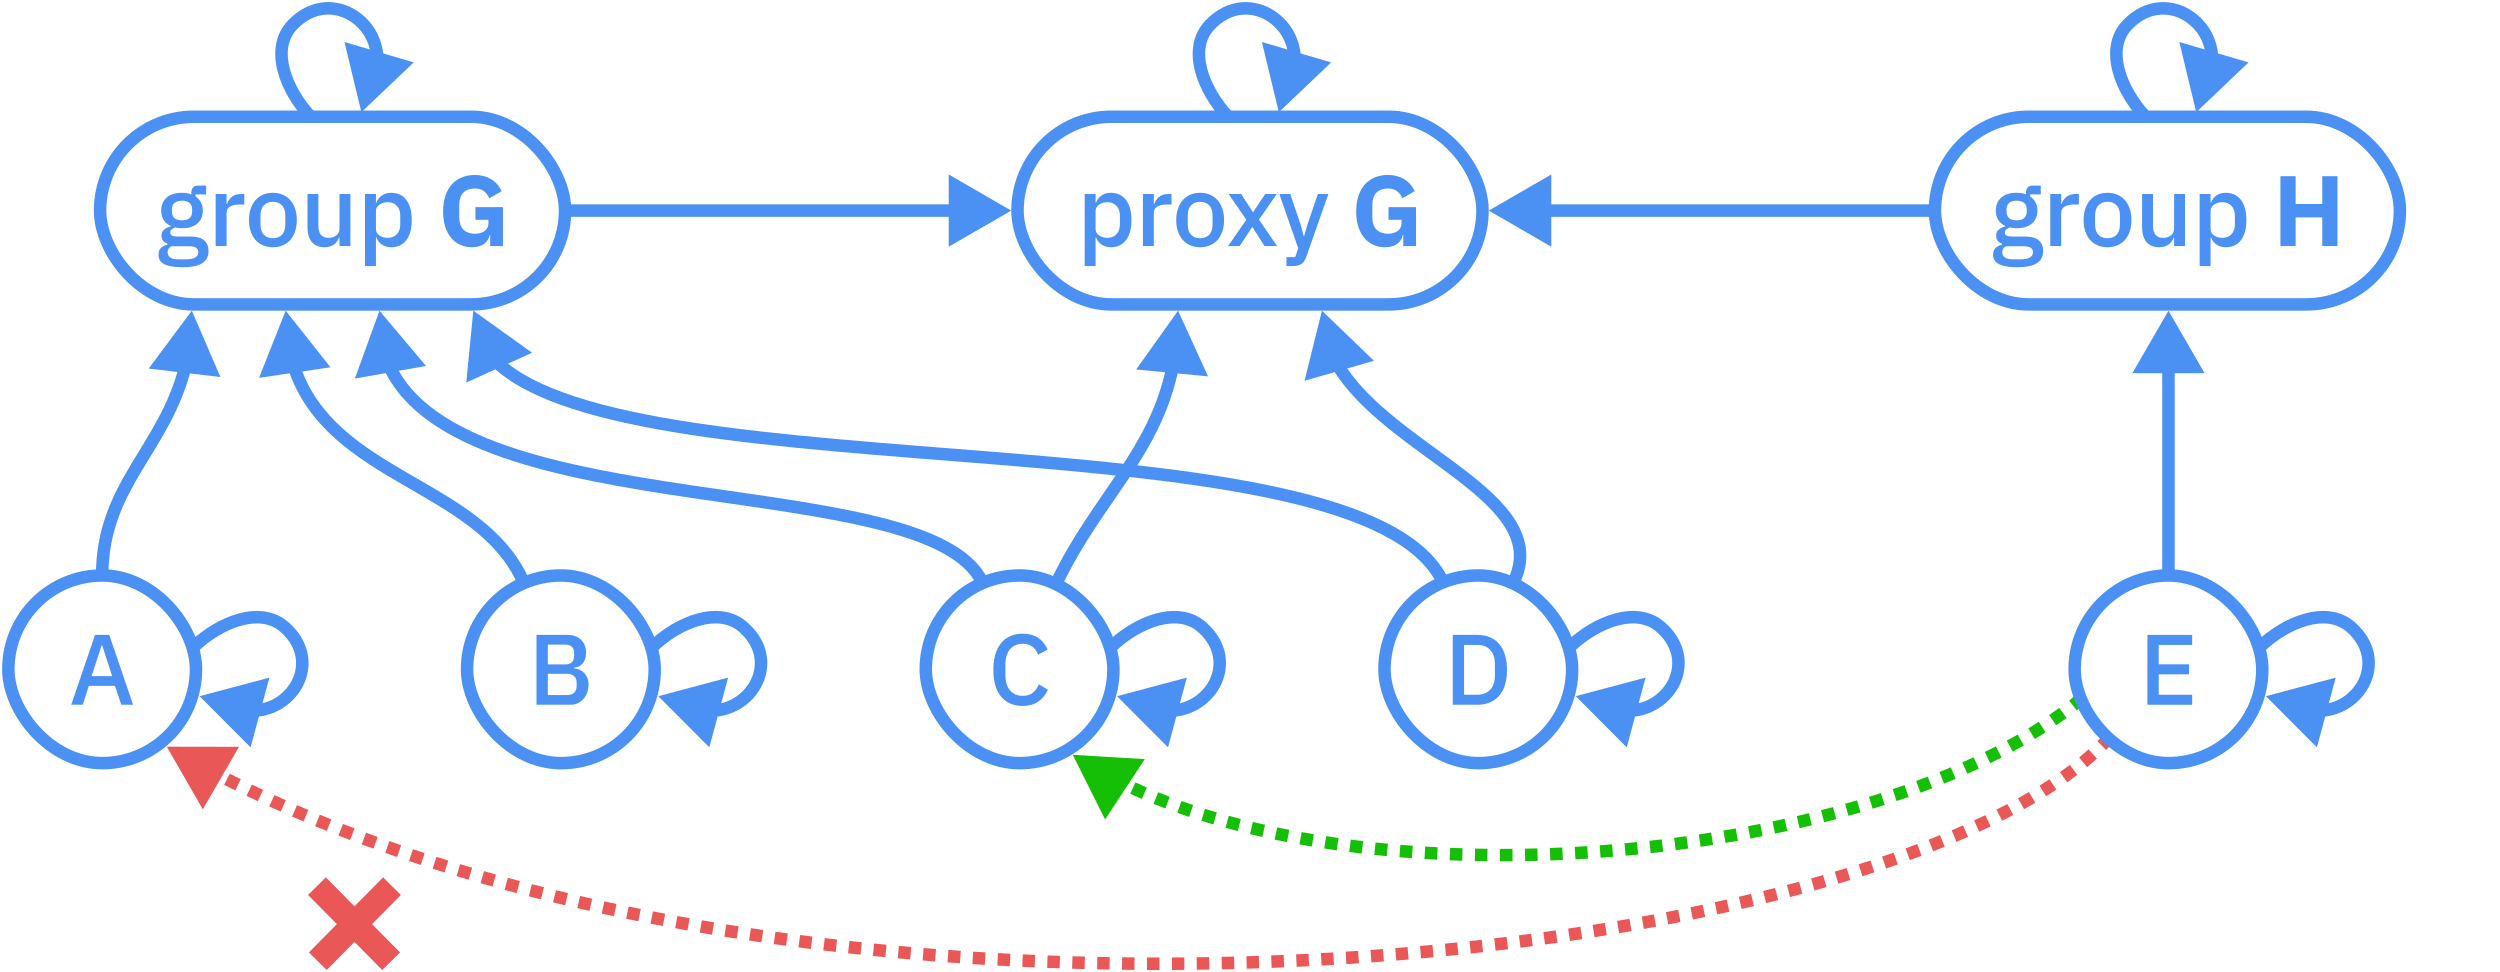 <svg width="1199" height="466" viewBox="0 0 1199 466" fill="none" xmlns="http://www.w3.org/2000/svg">
<path d="M152.416 461L188 425M152 425L187.584 461" stroke="#E95757" stroke-width="12"/>
<path d="M80 358.106L97.32 358.138L88.632 373.122L80 358.106ZM1011.09 356.535C1010.42 357.23 1009.74 357.922 1009.05 358.612L1006.94 356.484C1007.61 355.813 1008.27 355.14 1008.91 354.465L1011.09 356.535ZM1004.71 362.718C1003.2 364.076 1001.63 365.424 1000.01 366.762L998.102 364.445C999.695 363.135 1001.23 361.816 1002.7 360.489L1004.71 362.718ZM995.393 370.412C993.823 371.607 992.206 372.793 990.543 373.97L988.81 371.521C990.446 370.363 992.035 369.198 993.576 368.025L995.393 370.412ZM985.424 377.47C983.824 378.527 982.186 379.577 980.512 380.619L978.927 378.072C980.579 377.043 982.194 376.008 983.77 374.967L985.424 377.47ZM975.377 383.722C973.629 384.749 971.845 385.768 970.024 386.78L968.567 384.158C970.367 383.157 972.131 382.15 973.858 381.136L975.377 383.722ZM964.852 389.582C963.119 390.499 961.355 391.408 959.563 392.311L958.214 389.632C959.989 388.737 961.735 387.837 963.45 386.93L964.852 389.582ZM954.099 394.999C952.307 395.86 950.488 396.715 948.643 397.563L947.39 394.838C949.22 393.996 951.023 393.149 952.8 392.295L954.099 394.999ZM943.275 399.98C941.462 400.779 939.625 401.573 937.765 402.36L936.595 399.598C938.442 398.816 940.266 398.028 942.065 397.235L943.275 399.98ZM932.114 404.704C930.298 405.442 928.462 406.174 926.605 406.901L925.512 404.108C927.357 403.385 929.181 402.658 930.984 401.925L932.114 404.704ZM921.083 409.023C919.223 409.724 917.344 410.421 915.445 411.111L914.42 408.292C916.307 407.605 918.176 406.913 920.025 406.216L921.083 409.023ZM909.693 413.166C907.843 413.815 905.977 414.458 904.093 415.097L903.13 412.256C905.004 411.621 906.86 410.98 908.7 410.335L909.693 413.166ZM898.481 416.968C896.594 417.586 894.691 418.2 892.772 418.808L891.865 415.948C893.775 415.343 895.669 414.732 897.546 414.117L898.481 416.968ZM886.969 420.616C885.074 421.197 883.165 421.773 881.242 422.343L880.388 419.467C882.303 418.899 884.204 418.326 886.09 417.748L886.969 420.616ZM875.577 423.998C873.675 424.545 871.76 425.086 869.832 425.623L869.027 422.733C870.947 422.199 872.854 421.659 874.748 421.115L875.577 423.998ZM864.008 427.22C862.061 427.745 860.102 428.265 858.13 428.78L857.371 425.878C859.336 425.364 861.287 424.846 863.226 424.323L864.008 427.22ZM852.436 430.245C850.527 430.729 848.606 431.209 846.674 431.683L845.959 428.77C847.883 428.297 849.797 427.819 851.699 427.337L852.436 430.245ZM840.846 433.093C838.893 433.559 836.928 434.019 834.953 434.475L834.278 431.552C836.247 431.098 838.205 430.639 840.151 430.175L840.846 433.093ZM829.098 435.806C827.186 436.235 825.263 436.658 823.332 437.078L822.695 434.146C824.621 433.728 826.537 433.306 828.443 432.879L829.098 435.806ZM817.509 438.322C815.558 438.733 813.599 439.139 811.63 439.54L811.031 436.601C812.993 436.201 814.947 435.796 816.891 435.387L817.509 438.322ZM805.697 440.732C803.749 441.117 801.793 441.497 799.828 441.873L799.264 438.927C801.223 438.552 803.173 438.172 805.115 437.789L805.697 440.732ZM794.014 442.969C792.068 443.33 790.114 443.687 788.152 444.039L787.621 441.087C789.578 440.735 791.526 440.379 793.467 440.019L794.014 442.969ZM782.243 445.084C780.266 445.428 778.282 445.767 776.289 446.102L775.792 443.144C777.778 442.81 779.758 442.471 781.729 442.128L782.243 445.084ZM770.381 447.08C768.439 447.396 766.491 447.708 764.535 448.015L764.069 445.052C766.019 444.745 767.963 444.434 769.899 444.119L770.381 447.08ZM758.649 448.926C756.681 449.225 754.706 449.52 752.724 449.811L752.288 446.843C754.265 446.553 756.235 446.259 758.198 445.96L758.649 448.926ZM746.761 450.671C744.779 450.952 742.792 451.228 740.799 451.5L740.393 448.528C742.381 448.256 744.364 447.981 746.34 447.701L746.761 450.671ZM734.932 452.287C732.97 452.545 731.003 452.799 729.031 453.049L728.654 450.073C730.621 449.823 732.584 449.57 734.54 449.312L734.932 452.287ZM723.097 453.786C721.114 454.028 719.125 454.265 717.131 454.499L716.782 451.519C718.772 451.286 720.756 451.049 722.734 450.808L723.097 453.786ZM711.134 455.186C709.171 455.407 707.202 455.623 705.23 455.835L704.909 452.852C706.877 452.641 708.841 452.425 710.799 452.205L711.134 455.186ZM699.319 456.457C697.345 456.661 695.366 456.86 693.382 457.055L693.088 454.07C695.067 453.875 697.042 453.676 699.012 453.473L699.319 456.457ZM687.417 457.629C685.425 457.816 683.428 457.999 681.427 458.178L681.16 455.19C683.156 455.011 685.149 454.829 687.137 454.642L687.417 457.629ZM675.451 458.698C673.483 458.865 671.511 459.028 669.535 459.187L669.294 456.197C671.266 456.038 673.233 455.876 675.197 455.709L675.451 458.698ZM663.595 459.652C661.612 459.803 659.625 459.95 657.634 460.093L657.419 457.101C659.406 456.958 661.388 456.812 663.368 456.661L663.595 459.652ZM651.651 460.509C649.653 460.644 647.652 460.774 645.647 460.901L645.458 457.907C647.459 457.781 649.456 457.65 651.449 457.516L651.651 460.509ZM639.694 461.263C637.717 461.38 635.737 461.492 633.754 461.6L633.591 458.604C635.569 458.497 637.545 458.385 639.518 458.269L639.694 461.263ZM627.796 461.912C625.807 462.012 623.815 462.108 621.82 462.2L621.682 459.203C623.672 459.112 625.66 459.016 627.645 458.916L627.796 461.912ZM615.828 462.464C613.827 462.547 611.824 462.627 609.819 462.702L609.706 459.704C611.708 459.629 613.706 459.55 615.702 459.466L615.828 462.464ZM603.874 462.913C601.892 462.98 599.906 463.042 597.919 463.1L597.831 460.101C599.814 460.043 601.795 459.981 603.774 459.915L603.874 462.913ZM591.949 463.262C589.957 463.312 587.963 463.358 585.967 463.4L585.904 460.4C587.896 460.359 589.886 460.313 591.874 460.263L591.949 463.262ZM579.972 463.513C577.974 463.546 575.975 463.575 573.974 463.601L573.937 460.601C575.933 460.576 577.928 460.546 579.921 460.513L579.972 463.513ZM568.02 463.663C566.033 463.68 564.045 463.692 562.055 463.701L562.042 460.701C564.028 460.692 566.012 460.68 567.994 460.663L568.02 463.663ZM556.08 463.714C554.087 463.714 552.092 463.71 550.096 463.702L550.109 460.702C552.1 460.71 554.091 460.714 556.08 460.714L556.08 463.714ZM544.104 463.665C542.11 463.648 540.114 463.627 538.117 463.602L538.154 460.603C540.147 460.628 542.139 460.648 544.129 460.665L544.104 463.665ZM532.154 463.516C530.166 463.482 528.176 463.445 526.186 463.404L526.248 460.404C528.235 460.446 530.22 460.483 532.204 460.516L532.154 463.516ZM520.211 463.266C518.218 463.216 516.225 463.162 514.231 463.104L514.319 460.105C516.309 460.163 518.298 460.217 520.286 460.267L520.211 463.266ZM508.246 462.916C506.254 462.849 504.261 462.777 502.268 462.702L502.381 459.704C504.37 459.779 506.359 459.85 508.347 459.917L508.246 462.916ZM496.302 462.464C494.314 462.38 492.324 462.292 490.335 462.199L490.474 459.202C492.459 459.295 494.444 459.383 496.429 459.466L496.302 462.464ZM484.364 461.909C482.374 461.808 480.384 461.703 478.393 461.593L478.558 458.598C480.544 458.707 482.531 458.812 484.517 458.913L484.364 461.909ZM472.42 461.251C470.431 461.133 468.441 461.01 466.451 460.883L466.642 457.889C468.628 458.016 470.613 458.138 472.598 458.256L472.42 461.251ZM460.488 460.488C458.5 460.353 456.513 460.212 454.526 460.068L454.743 457.076C456.726 457.22 458.709 457.36 460.692 457.495L460.488 460.488ZM448.565 459.621C446.578 459.467 444.592 459.309 442.606 459.147L442.85 456.157C444.832 456.319 446.814 456.476 448.796 456.63L448.565 459.621ZM436.649 458.646C434.663 458.474 432.678 458.298 430.693 458.118L430.965 455.13C432.945 455.31 434.926 455.486 436.908 455.657L436.649 458.646ZM424.737 457.562C422.752 457.373 420.768 457.178 418.785 456.979L419.085 453.994C421.063 454.193 423.042 454.387 425.022 454.576L424.737 457.562ZM412.838 456.369C410.857 456.161 408.877 455.948 406.897 455.731L407.225 452.749C409.199 452.966 411.175 453.178 413.152 453.385L412.838 456.369ZM400.962 455.065C398.981 454.838 397.001 454.607 395.022 454.37L395.378 451.392C397.352 451.627 399.327 451.858 401.304 452.085L400.962 455.065ZM389.079 453.646C387.099 453.4 385.12 453.149 383.143 452.893L383.528 449.918C385.5 450.173 387.474 450.423 389.449 450.669L389.079 453.646ZM377.216 452.112C375.242 451.847 373.27 451.577 371.299 451.302L371.713 448.331C373.679 448.605 375.647 448.874 377.616 449.139L377.216 452.112ZM365.391 450.463C363.416 450.178 361.443 449.887 359.471 449.592L359.916 446.625C361.882 446.92 363.85 447.209 365.821 447.494L365.391 450.463ZM353.547 448.69C351.574 448.384 349.604 448.073 347.635 447.757L348.11 444.795C350.073 445.11 352.039 445.42 354.007 445.725L353.547 448.69ZM341.735 446.795C339.771 446.47 337.809 446.139 335.849 445.804L336.355 442.847C338.31 443.181 340.267 443.511 342.226 443.836L341.735 446.795ZM329.976 444.782C328.008 444.434 326.042 444.081 324.079 443.723L324.618 440.772C326.575 441.129 328.535 441.481 330.498 441.828L329.976 444.782ZM318.183 442.631C316.22 442.262 314.26 441.887 312.303 441.508L312.874 438.562C314.826 438.941 316.781 439.314 318.738 439.682L318.183 442.631ZM306.439 440.353C304.487 439.963 302.539 439.568 300.593 439.168L301.197 436.229C303.138 436.628 305.081 437.022 307.027 437.411L306.439 440.353ZM294.764 437.951C292.804 437.536 290.848 437.115 288.894 436.689L289.533 433.758C291.481 434.183 293.432 434.602 295.385 435.016L294.764 437.951ZM283.037 435.394C281.088 434.957 279.142 434.514 277.199 434.066L277.874 431.143C279.81 431.589 281.75 432.031 283.693 432.467L283.037 435.394ZM271.383 432.705C269.448 432.246 267.516 431.782 265.588 431.312L266.298 428.397C268.22 428.865 270.146 429.328 272.075 429.786L271.383 432.705ZM259.805 429.882C257.858 429.395 255.915 428.901 253.976 428.402L254.724 425.497C256.657 425.994 258.593 426.486 260.534 426.972L259.805 429.882ZM248.171 426.888C246.24 426.377 244.313 425.861 242.39 425.339L243.176 422.444C245.092 422.964 247.013 423.479 248.937 423.987L248.171 426.888ZM236.635 423.755C234.721 423.222 232.812 422.682 230.906 422.137L231.732 419.253C233.63 419.796 235.533 420.334 237.441 420.866L236.635 423.755ZM225.165 420.473C223.238 419.907 221.317 419.335 219.4 418.757L220.266 415.885C222.176 416.461 224.091 417.03 226.01 417.594L225.165 420.473ZM213.664 417.005C211.757 416.415 209.855 415.819 207.959 415.217L208.866 412.357C210.756 412.957 212.651 413.551 214.551 414.139L213.664 417.005ZM202.283 413.391C200.397 412.777 198.515 412.156 196.639 411.529L197.59 408.684C199.459 409.308 201.333 409.927 203.212 410.539L202.283 413.391ZM190.943 409.602C189.045 408.951 187.152 408.293 185.265 407.63L186.26 404.8C188.139 405.461 190.025 406.115 191.916 406.764L190.943 409.602ZM179.621 405.619C177.745 404.943 175.876 404.259 174.012 403.57L175.053 400.756C176.909 401.443 178.771 402.123 180.639 402.797L179.621 405.619ZM168.44 401.481C166.576 400.774 164.719 400.06 162.867 399.339L163.956 396.544C165.799 397.261 167.648 397.972 169.504 398.677L168.44 401.481ZM157.262 397.129C155.4 396.385 153.545 395.635 151.697 394.877L152.835 392.101C154.675 392.855 156.521 393.603 158.375 394.343L157.262 397.129ZM146.173 392.585C144.338 391.813 142.511 391.035 140.69 390.25L141.878 387.495C143.69 388.277 145.509 389.051 147.335 389.819L146.173 392.585ZM135.25 387.874C133.407 387.059 131.573 386.237 129.746 385.407L130.986 382.676C132.804 383.501 134.63 384.319 136.463 385.131L135.25 387.874ZM124.281 382.894C122.468 382.049 120.662 381.197 118.864 380.337L120.158 377.631C121.947 378.486 123.744 379.334 125.548 380.175L124.281 382.894ZM113.494 377.736C111.712 376.861 109.939 375.979 108.173 375.09L109.523 372.41C111.279 373.295 113.043 374.172 114.816 375.042L113.494 377.736ZM102.824 372.359C101.037 371.435 99.259 370.503 97.49 369.563L98.897 366.913C100.657 367.848 102.425 368.775 104.203 369.695L102.824 372.359ZM92.209 366.719C90.457 365.763 88.715 364.799 86.981 363.828L88.448 361.211C90.172 362.177 91.904 363.135 93.646 364.086L92.209 366.719ZM80 358.106L114.641 358.17L97.265 388.138L80 358.106ZM1012.17 357.571C1011.5 358.275 1010.81 358.977 1010.11 359.675L1005.88 355.421C1006.54 354.758 1007.19 354.095 1007.83 353.429L1012.17 357.571ZM1005.71 363.832C1004.19 365.206 1002.6 366.569 1000.96 367.92L997.149 363.287C998.725 361.99 1000.24 360.686 1001.7 359.375L1005.71 363.832ZM996.301 371.606C994.717 372.811 993.087 374.008 991.41 375.194L987.944 370.297C989.566 369.149 991.141 367.993 992.667 366.831L996.301 371.606ZM986.251 378.721C984.639 379.786 982.99 380.843 981.304 381.892L978.134 376.798C979.775 375.777 981.378 374.749 982.943 373.715L986.251 378.721ZM976.137 385.016C974.378 386.049 972.583 387.074 970.753 388.091L967.839 382.846C969.628 381.852 971.382 380.85 973.098 379.842L976.137 385.016ZM965.553 390.909C963.811 391.829 962.039 392.743 960.238 393.651L957.539 388.292C959.306 387.402 961.042 386.506 962.749 385.604L965.553 390.909ZM954.749 396.351C952.949 397.216 951.122 398.074 949.27 398.926L946.763 393.475C948.586 392.637 950.382 391.793 952.15 390.943L954.749 396.351ZM943.88 401.352C942.06 402.155 940.216 402.951 938.349 403.742L936.011 398.216C937.851 397.437 939.667 396.653 941.46 395.862L943.88 401.352ZM932.679 406.094C930.857 406.834 929.015 407.569 927.152 408.298L924.965 402.711C926.804 401.991 928.622 401.266 930.419 400.535L932.679 406.094ZM921.613 410.426C919.747 411.13 917.862 411.828 915.958 412.521L913.907 406.882C915.789 406.198 917.652 405.508 919.495 404.812L921.613 410.426ZM910.19 414.581C908.335 415.232 906.463 415.877 904.575 416.518L902.649 410.835C904.517 410.202 906.369 409.563 908.203 408.92L910.19 414.581ZM898.948 418.393C897.056 419.013 895.148 419.628 893.225 420.238L891.412 414.518C893.317 413.914 895.206 413.305 897.079 412.692L898.948 418.393ZM887.408 422.051C885.51 422.633 883.596 423.21 881.668 423.782L879.962 418.029C881.872 417.462 883.769 416.891 885.65 416.314L887.408 422.051ZM875.991 425.44C874.085 425.987 872.166 426.53 870.234 427.068L868.625 421.288C870.541 420.755 872.444 420.216 874.334 419.673L875.991 425.44ZM864.398 428.668C862.448 429.194 860.485 429.715 858.509 430.232L856.992 424.426C858.953 423.914 860.901 423.397 862.836 422.875L864.398 428.668ZM852.804 431.699C850.892 432.184 848.968 432.664 847.032 433.14L845.601 427.313C847.522 426.841 849.432 426.364 851.33 425.883L852.804 431.699ZM841.194 434.552C839.237 435.019 837.269 435.48 835.291 435.937L833.941 430.091C835.906 429.637 837.86 429.179 839.804 428.716L841.194 434.552ZM829.426 437.27C827.51 437.699 825.585 438.123 823.65 438.543L822.377 432.68C824.299 432.263 826.212 431.841 828.115 431.415L829.426 437.27ZM817.818 439.79C815.864 440.201 813.902 440.608 811.93 441.01L810.731 435.131C812.69 434.731 814.641 434.327 816.582 433.919L817.818 439.79ZM805.988 442.203C804.037 442.589 802.078 442.97 800.11 443.347L798.982 437.454C800.938 437.079 802.886 436.7 804.825 436.317L805.988 442.203ZM794.287 444.444C792.339 444.806 790.382 445.163 788.417 445.516L787.356 439.61C789.31 439.259 791.255 438.904 793.193 438.545L794.287 444.444ZM782.5 446.562C780.521 446.906 778.533 447.246 776.538 447.582L775.543 441.665C777.527 441.331 779.503 440.993 781.472 440.651L782.5 446.562ZM770.622 448.561C768.678 448.877 766.726 449.189 764.768 449.497L763.836 443.57C765.783 443.264 767.724 442.953 769.658 442.638L770.622 448.561ZM758.875 450.409C756.904 450.709 754.926 451.004 752.942 451.295L752.07 445.359C754.044 445.069 756.012 444.775 757.973 444.477L758.875 450.409ZM746.971 452.156C744.987 452.437 742.997 452.714 741.002 452.987L740.19 447.042C742.176 446.771 744.156 446.495 746.13 446.216L746.971 452.156ZM735.127 453.774C733.164 454.032 731.194 454.287 729.219 454.537L728.465 448.585C730.431 448.336 732.39 448.082 734.345 447.825L735.127 453.774ZM723.278 455.275C721.293 455.517 719.302 455.755 717.305 455.989L716.608 450.029C718.595 449.797 720.576 449.56 722.553 449.319L723.278 455.275ZM711.301 456.677C709.336 456.897 707.365 457.114 705.39 457.327L704.748 451.361C706.714 451.149 708.675 450.934 710.632 450.714L711.301 456.677ZM699.473 457.95C697.496 458.153 695.515 458.353 693.529 458.548L692.941 452.577C694.918 452.382 696.891 452.184 698.858 451.981L699.473 457.95ZM687.557 459.122C685.563 459.31 683.563 459.493 681.56 459.672L681.026 453.696C683.021 453.517 685.011 453.335 686.997 453.149L687.557 459.122ZM675.578 460.193C673.607 460.36 671.633 460.523 669.655 460.683L669.174 454.702C671.143 454.543 673.109 454.381 675.07 454.214L675.578 460.193ZM663.709 461.148C661.723 461.299 659.734 461.446 657.741 461.589L657.312 455.605C659.296 455.462 661.277 455.316 663.254 455.165L663.709 461.148ZM651.752 462.006C649.752 462.141 647.748 462.271 645.741 462.398L645.364 456.41C647.362 456.284 649.357 456.154 651.348 456.019L651.752 462.006ZM639.782 462.761C637.803 462.877 635.821 462.989 633.836 463.098L633.509 457.107C635.486 456.999 637.459 456.887 639.43 456.771L639.782 462.761ZM627.871 463.41C625.88 463.511 623.886 463.607 621.889 463.699L621.613 457.705C623.601 457.613 625.587 457.518 627.57 457.418L627.871 463.41ZM615.89 463.962C613.888 464.046 611.883 464.126 609.875 464.201L609.65 458.205C611.649 458.13 613.646 458.051 615.639 457.967L615.89 463.962ZM603.925 464.412C601.94 464.479 599.952 464.541 597.962 464.599L597.787 458.602C599.768 458.544 601.747 458.482 603.724 458.416L603.925 464.412ZM591.987 464.762C589.993 464.812 587.996 464.858 585.998 464.9L585.872 458.901C587.862 458.859 589.85 458.813 591.836 458.764L591.987 464.762ZM579.997 465.012C577.997 465.046 575.996 465.075 573.993 465.1L573.918 459.101C575.913 459.076 577.905 459.047 579.896 459.013L579.997 465.012ZM568.032 465.163C566.043 465.18 564.053 465.192 562.061 465.201L562.035 459.201C564.019 459.192 566.001 459.18 567.982 459.163L568.032 465.163ZM556.08 465.214C554.085 465.214 552.088 465.21 550.09 465.202L550.115 459.202C552.104 459.21 554.093 459.214 556.08 459.214L556.08 465.214ZM544.092 465.165C542.095 465.148 540.097 465.127 538.098 465.102L538.173 459.103C540.164 459.128 542.153 459.148 544.142 459.165L544.092 465.165ZM532.129 465.015C530.139 464.982 528.147 464.945 526.154 464.903L526.279 458.905C528.264 458.946 530.247 458.983 532.229 459.016L532.129 465.015ZM520.173 464.766C518.179 464.716 516.183 464.662 514.187 464.603L514.363 458.606C516.351 458.664 518.338 458.718 520.324 458.768L520.173 464.766ZM508.196 464.415C506.202 464.348 504.207 464.276 502.211 464.201L502.438 458.205C504.425 458.28 506.412 458.351 508.397 458.418L508.196 464.415ZM496.239 463.962C494.248 463.878 492.257 463.79 490.265 463.698L490.543 457.704C492.526 457.796 494.509 457.884 496.492 457.967L496.239 463.962ZM484.288 463.407C482.296 463.306 480.303 463.201 478.31 463.091L478.64 457.1C480.625 457.209 482.609 457.314 484.593 457.415L484.288 463.407ZM472.331 462.748C470.339 462.63 468.347 462.507 466.356 462.38L466.738 456.392C468.721 456.519 470.704 456.641 472.687 456.759L472.331 462.748ZM460.386 461.985C458.396 461.849 456.406 461.709 454.417 461.564L454.852 455.58C456.833 455.724 458.814 455.864 460.795 455.999L460.386 461.985ZM448.449 461.116C446.46 460.962 444.472 460.804 442.483 460.642L442.973 454.662C444.952 454.824 446.931 454.981 448.911 455.134L448.449 461.116ZM436.52 460.14C434.532 459.969 432.544 459.792 430.557 459.612L431.101 453.636C433.079 453.816 435.057 453.992 437.037 454.163L436.52 460.14ZM424.594 459.055C422.607 458.866 420.621 458.671 418.635 458.472L419.234 452.502C421.21 452.7 423.187 452.894 425.165 453.083L424.594 459.055ZM412.682 457.861C410.698 457.653 408.715 457.44 406.734 457.222L407.388 451.258C409.361 451.474 411.334 451.686 413.308 451.894L412.682 457.861ZM400.792 456.556C398.808 456.328 396.826 456.096 394.844 455.86L395.556 449.902C397.528 450.138 399.5 450.368 401.475 450.595L400.792 456.556ZM388.894 455.135C386.911 454.888 384.93 454.637 382.951 454.381L383.72 448.43C385.69 448.685 387.661 448.935 389.634 449.18L388.894 455.135ZM377.017 453.599C375.04 453.333 373.065 453.063 371.092 452.788L371.92 446.845C373.884 447.119 375.849 447.388 377.816 447.652L377.017 453.599ZM365.177 451.948C363.199 451.662 361.223 451.371 359.249 451.076L360.138 445.142C362.102 445.436 364.067 445.725 366.035 446.01L365.177 451.948ZM353.317 450.172C351.342 449.866 349.369 449.555 347.397 449.238L348.347 443.314C350.308 443.629 352.271 443.938 354.237 444.243L353.317 450.172ZM341.49 448.275C339.523 447.949 337.558 447.618 335.596 447.282L336.608 441.368C338.56 441.702 340.515 442.032 342.471 442.356L341.49 448.275ZM329.715 446.259C327.744 445.911 325.776 445.557 323.81 445.199L324.887 439.296C326.842 439.653 328.799 440.004 330.759 440.351L329.715 446.259ZM317.906 444.105C315.94 443.735 313.978 443.36 312.017 442.98L313.16 437.09C315.109 437.468 317.061 437.841 319.015 438.208L317.906 444.105ZM306.145 441.824C304.191 441.434 302.239 441.038 300.29 440.637L301.5 434.76C303.437 435.159 305.378 435.552 307.321 435.94L306.145 441.824ZM294.453 439.418C292.49 439.002 290.531 438.581 288.575 438.155L289.853 432.293C291.797 432.716 293.745 433.135 295.696 433.548L294.453 439.418ZM282.709 436.857C280.756 436.42 278.808 435.976 276.862 435.527L278.211 429.681C280.145 430.127 282.081 430.568 284.022 431.003L282.709 436.857ZM271.037 434.165C269.098 433.705 267.164 433.24 265.233 432.769L266.654 426.94C268.573 427.407 270.495 427.87 272.422 428.327L271.037 434.165ZM259.441 431.338C257.491 430.849 255.544 430.355 253.602 429.855L255.098 424.044C257.027 424.541 258.961 425.032 260.899 425.517L259.441 431.338ZM247.787 428.338C245.853 427.827 243.923 427.309 241.997 426.786L243.569 420.996C245.482 421.516 247.4 422.029 249.321 422.537L247.787 428.338ZM236.232 425.2C234.315 424.666 232.402 424.126 230.494 423.579L232.144 417.811C234.04 418.353 235.939 418.89 237.844 419.421L236.232 425.2ZM224.742 421.912C222.812 421.345 220.887 420.772 218.967 420.193L220.699 414.449C222.605 415.023 224.517 415.592 226.433 416.155L224.742 421.912ZM213.221 418.438C211.31 417.847 209.405 417.25 207.505 416.646L209.32 410.928C211.207 411.526 213.098 412.119 214.995 412.706L213.221 418.438ZM201.819 414.818C199.929 414.202 198.044 413.58 196.164 412.952L198.065 407.261C199.931 407.885 201.801 408.502 203.677 409.113L201.819 414.818ZM190.457 411.021C188.554 410.368 186.658 409.71 184.767 409.045L186.758 403.385C188.633 404.044 190.515 404.698 192.402 405.345L190.457 411.021ZM179.112 407.03C177.232 406.352 175.359 405.668 173.491 404.977L175.574 399.35C177.426 400.035 179.284 400.714 181.148 401.386L179.112 407.03ZM167.907 402.884C166.04 402.175 164.178 401.459 162.323 400.737L164.5 395.146C166.339 395.862 168.185 396.571 170.037 397.274L167.907 402.884ZM156.706 398.522C154.84 397.777 152.981 397.025 151.128 396.265L153.403 390.713C155.239 391.466 157.082 392.211 158.931 392.95L156.706 398.522ZM145.591 393.967C143.753 393.194 141.921 392.414 140.096 391.628L142.472 386.118C144.28 386.898 146.095 387.67 147.917 388.436L145.591 393.967ZM134.643 389.246C132.796 388.429 130.957 387.605 129.125 386.773L131.606 381.31C133.42 382.133 135.241 382.95 137.07 383.759L134.643 389.246ZM123.648 384.254C121.83 383.407 120.019 382.552 118.217 381.69L120.805 376.277C122.59 377.131 124.382 377.977 126.182 378.815L123.648 384.254ZM112.833 379.082C111.047 378.205 109.268 377.321 107.498 376.429L110.198 371.071C111.949 371.953 113.709 372.828 115.477 373.696L112.833 379.082ZM102.135 373.692C100.343 372.765 98.56 371.83 96.786 370.887L99.601 365.589C101.356 366.521 103.119 367.445 104.892 368.362L102.135 373.692ZM91.49 368.036C89.734 367.077 87.986 366.111 86.248 365.136L89.182 359.903C90.9 360.866 92.628 361.821 94.364 362.769L91.49 368.036Z" fill="#E95757"/>
<path d="M514.5 362L522.246 377.492L531.789 363.037L514.5 362ZM521.289 368.099C523.01 369.137 524.761 370.155 526.539 371.154L528.008 368.538C526.256 367.554 524.532 366.552 522.837 365.53L521.289 368.099ZM531.833 374.027C533.621 374.964 535.434 375.883 537.272 376.784L538.592 374.09C536.778 373.201 534.989 372.294 533.226 371.37L531.833 374.027ZM542.69 379.352C544.519 380.191 546.37 381.012 548.243 381.817L549.427 379.06C547.576 378.265 545.747 377.453 543.941 376.625L542.69 379.352ZM553.802 384.128C555.658 384.876 557.535 385.608 559.43 386.323L560.49 383.517C558.614 382.808 556.758 382.085 554.922 381.346L553.802 384.128ZM565.122 388.404C566.999 389.069 568.893 389.718 570.805 390.353L571.75 387.506C569.857 386.877 567.981 386.234 566.123 385.576L565.122 388.404ZM576.588 392.213C578.489 392.805 580.405 393.383 582.336 393.946L583.176 391.066C581.262 390.508 579.363 389.935 577.48 389.349L576.588 392.213ZM588.145 395.588C590.083 396.117 592.034 396.633 593.999 397.136L594.742 394.229C592.793 393.731 590.858 393.219 588.936 392.694L588.145 395.588ZM599.825 398.577C601.78 399.045 603.747 399.499 605.726 399.941L606.379 397.013C604.415 396.574 602.463 396.123 600.523 395.659L599.825 398.577ZM611.609 401.208C613.566 401.615 615.534 402.009 617.512 402.392L618.081 399.446C616.117 399.066 614.162 398.675 612.219 398.271L611.609 401.208ZM623.477 403.502C625.436 403.853 627.404 404.192 629.381 404.52L629.872 401.56C627.907 401.235 625.952 400.898 624.006 400.549L623.477 403.502ZM635.339 405.467C637.324 405.77 639.318 406.062 641.319 406.342L641.735 403.371C639.745 403.092 637.764 402.803 635.791 402.502L635.339 405.467ZM647.27 407.138C649.261 407.392 651.259 407.636 653.264 407.868L653.609 404.888C651.616 404.657 649.629 404.415 647.65 404.162L647.27 407.138ZM659.255 408.527C661.244 408.734 663.238 408.931 665.238 409.117L665.516 406.13C663.527 405.945 661.544 405.749 659.566 405.543L659.255 408.527ZM671.256 409.644C673.251 409.807 675.251 409.961 677.256 410.104L677.469 407.111C675.475 406.969 673.486 406.817 671.502 406.654L671.256 409.644ZM683.26 410.5C685.267 410.622 687.277 410.734 689.291 410.836L689.443 407.84C687.439 407.739 685.438 407.627 683.443 407.506L683.26 410.5ZM695.298 411.109C697.3 411.19 699.306 411.261 701.314 411.322L701.406 408.323C699.407 408.263 697.411 408.192 695.419 408.111L695.298 411.109ZM707.35 411.476C709.351 411.518 711.355 411.549 713.361 411.571L713.394 408.571C711.397 408.549 709.403 408.518 707.412 408.477L707.35 411.476ZM719.383 411.609C721.391 411.612 723.402 411.605 725.415 411.589L725.391 408.589C723.388 408.605 721.386 408.612 719.387 408.609L719.383 411.609ZM731.429 411.512C733.435 411.478 735.442 411.433 737.45 411.38L737.37 408.381C735.371 408.434 733.373 408.478 731.377 408.513L731.429 411.512ZM743.473 411.191C745.478 411.119 747.483 411.038 749.488 410.948L749.353 407.951C747.357 408.041 745.361 408.122 743.366 408.193L743.473 411.191ZM755.502 410.649C757.507 410.54 759.511 410.422 761.515 410.295L761.325 407.301C759.331 407.427 757.335 407.545 755.34 407.653L755.502 410.649ZM767.525 409.886C769.527 409.741 771.528 409.587 773.527 409.423L773.283 406.433C771.292 406.596 769.301 406.75 767.307 406.894L767.525 409.886ZM779.526 408.906C781.528 408.724 783.528 408.533 785.526 408.333L785.227 405.348C783.238 405.547 781.247 405.737 779.254 405.918L779.526 408.906ZM791.511 407.706C793.508 407.487 795.502 407.26 797.493 407.023L797.14 404.044C795.158 404.28 793.173 404.506 791.185 404.723L791.511 407.706ZM803.478 406.285C805.469 406.03 807.457 405.766 809.441 405.493L809.032 402.521C807.057 402.792 805.078 403.055 803.096 403.309L803.478 406.285ZM815.404 404.643C817.396 404.35 819.384 404.047 821.366 403.736L820.901 400.772C818.928 401.082 816.949 401.383 814.967 401.675L815.404 404.643ZM827.3 402.775C829.286 402.444 831.267 402.103 833.242 401.753L832.719 398.799C830.754 399.147 828.783 399.486 826.806 399.816L827.3 402.775ZM839.175 400.673C841.147 400.304 843.113 399.926 845.071 399.538L844.49 396.595C842.541 396.981 840.585 397.357 838.623 397.724L839.175 400.673ZM850.99 398.337C852.963 397.926 854.928 397.506 856.885 397.076L856.242 394.146C854.295 394.573 852.34 394.991 850.378 395.4L850.99 398.337ZM862.734 395.761C864.707 395.306 866.671 394.842 868.627 394.368L867.921 391.453C865.976 391.924 864.022 392.385 862.06 392.838L862.734 395.761ZM874.471 392.919C876.418 392.424 878.356 391.921 880.284 391.407L879.512 388.508C877.595 389.019 875.669 389.52 873.733 390.011L874.471 392.919ZM886.126 389.815C888.062 389.275 889.989 388.725 891.904 388.166L891.063 385.286C889.159 385.842 887.245 386.388 885.32 386.925L886.126 389.815ZM897.681 386.439C899.616 385.847 901.539 385.245 903.45 384.634L902.535 381.777C900.637 382.384 898.727 382.982 896.804 383.57L897.681 386.439ZM909.142 382.77C911.069 382.125 912.982 381.47 914.88 380.804L913.888 377.973C912.003 378.634 910.103 379.285 908.19 379.926L909.142 382.77ZM920.551 378.771C922.443 378.077 924.319 377.373 926.179 376.658L925.104 373.857C923.258 374.566 921.395 375.265 919.518 375.954L920.551 378.771ZM931.823 374.439C933.687 373.689 935.535 372.928 937.365 372.157L936.199 369.392C934.385 370.157 932.552 370.912 930.703 371.656L931.823 374.439ZM942.936 369.751C944.786 368.933 946.617 368.103 948.427 367.263L947.164 364.542C945.37 365.374 943.556 366.196 941.723 367.007L942.936 369.751ZM953.866 364.675C955.697 363.781 957.505 362.877 959.291 361.96L957.921 359.291C956.154 360.198 954.363 361.094 952.551 361.978L953.866 364.675ZM964.582 359.172C966.387 358.197 968.166 357.208 969.918 356.208L968.431 353.602C966.699 354.591 964.94 355.568 963.156 356.533L964.582 359.172ZM975.097 353.168C976.848 352.111 978.57 351.04 980.263 349.957L978.645 347.43C976.975 348.499 975.275 349.556 973.546 350.599L975.097 353.168ZM985.296 346.635C986.984 345.487 988.639 344.325 990.26 343.149L988.498 340.721C986.902 341.879 985.272 343.023 983.609 344.155L985.296 346.635ZM995.1 339.517C995.889 338.905 996.669 338.289 997.44 337.669L995.56 335.331C994.803 335.94 994.036 336.545 993.261 337.148L995.1 339.517ZM514.5 362L529.992 392.984L549.079 364.075L514.5 362ZM520.514 369.384C522.249 370.43 524.013 371.456 525.804 372.462L528.742 367.23C527.004 366.254 525.293 365.259 523.612 364.245L520.514 369.384ZM531.136 375.355C532.937 376.299 534.762 377.224 536.612 378.131L539.252 372.742C537.45 371.86 535.673 370.959 533.923 370.041L531.136 375.355ZM542.065 380.715C543.905 381.559 545.767 382.386 547.651 383.195L550.019 377.682C548.179 376.892 546.361 376.085 544.566 375.262L542.065 380.715ZM553.241 385.52C555.108 386.272 556.995 387.007 558.901 387.727L561.02 382.113C559.154 381.409 557.308 380.689 555.483 379.954L553.241 385.52ZM564.622 389.818C566.508 390.486 568.412 391.139 570.332 391.777L572.223 386.083C570.339 385.457 568.473 384.817 566.624 384.162L564.622 389.818ZM576.142 393.645C578.051 394.24 579.976 394.82 581.916 395.386L583.597 389.627C581.691 389.07 579.8 388.5 577.925 387.917L576.142 393.645ZM587.75 397.035C589.695 397.566 591.654 398.085 593.627 398.589L595.114 392.776C593.172 392.28 591.245 391.77 589.332 391.247L587.75 397.035ZM599.476 400.036C601.439 400.505 603.413 400.961 605.4 401.405L606.706 395.549C604.749 395.112 602.804 394.663 600.872 394.201L599.476 400.036ZM611.303 402.676C613.267 403.085 615.242 403.481 617.227 403.864L618.366 397.973C616.408 397.595 614.461 397.205 612.525 396.802L611.303 402.676ZM623.213 404.979C625.178 405.331 627.153 405.671 629.136 405.999L630.117 400.08C628.159 399.756 626.21 399.42 624.27 399.073L623.213 404.979ZM635.112 406.95C637.104 407.254 639.104 407.546 641.111 407.827L641.943 401.885C639.959 401.608 637.984 401.319 636.018 401.019L635.112 406.95ZM647.08 408.626C649.076 408.881 651.081 409.125 653.091 409.358L653.782 403.398C651.794 403.167 649.813 402.926 647.84 402.674L647.08 408.626ZM659.1 410.019C661.094 410.227 663.094 410.424 665.099 410.611L665.655 404.636C663.671 404.452 661.694 404.257 659.722 404.051L659.1 410.019ZM671.134 411.139C673.134 411.303 675.139 411.457 677.149 411.6L677.576 405.615C675.587 405.473 673.603 405.321 671.624 405.159L671.134 411.139ZM683.169 411.998C685.181 412.12 687.196 412.232 689.216 412.334L689.518 406.342C687.519 406.241 685.524 406.13 683.534 406.009L683.169 411.998ZM695.237 412.608C697.244 412.689 699.255 412.76 701.269 412.821L701.451 406.824C699.457 406.763 697.466 406.693 695.479 406.613L695.237 412.608ZM707.319 412.976C709.325 413.017 711.333 413.049 713.344 413.071L713.41 407.072C711.419 407.05 709.429 407.018 707.443 406.977L707.319 412.976ZM719.38 413.109C721.394 413.112 723.41 413.105 725.427 413.089L725.379 407.089C723.38 407.105 721.384 407.112 719.389 407.109L719.38 413.109ZM731.455 413.012C733.466 412.977 735.477 412.933 737.49 412.879L737.33 406.881C735.336 406.935 733.343 406.978 731.351 407.013L731.455 413.012ZM743.527 412.69C745.536 412.618 747.546 412.537 749.556 412.446L749.285 406.452C747.294 406.542 745.303 406.623 743.312 406.694L743.527 412.69ZM755.584 412.147C757.593 412.038 759.602 411.919 761.61 411.792L761.23 405.804C759.24 405.93 757.249 406.047 755.258 406.155L755.584 412.147ZM767.633 411.382C769.64 411.237 771.645 411.082 773.649 410.918L773.161 404.938C771.175 405.101 769.187 405.254 767.199 405.398L767.633 411.382ZM779.661 410.399C781.668 410.217 783.673 410.026 785.675 409.825L785.077 403.855C783.093 404.054 781.107 404.243 779.118 404.424L779.661 410.399ZM791.674 409.197C793.676 408.978 795.675 408.75 797.67 408.513L796.963 402.555C794.986 402.79 793.005 403.015 791.022 403.232L791.674 409.197ZM803.668 407.773C805.664 407.517 807.657 407.252 809.645 406.979L808.827 401.035C806.857 401.306 804.883 401.568 802.906 401.821L803.668 407.773ZM815.622 406.127C817.619 405.833 819.612 405.53 821.599 405.218L820.668 399.29C818.7 399.6 816.726 399.9 814.748 400.191L815.622 406.127ZM827.547 404.255C829.538 403.922 831.524 403.581 833.503 403.23L832.458 397.322C830.497 397.669 828.531 398.007 826.559 398.336L827.547 404.255ZM839.451 402.147C841.428 401.777 843.398 401.398 845.362 401.01L844.199 395.124C842.255 395.508 840.304 395.883 838.347 396.25L839.451 402.147ZM851.296 399.805C853.274 399.393 855.244 398.972 857.206 398.542L855.921 392.681C853.979 393.107 852.029 393.524 850.072 393.931L851.296 399.805ZM863.071 397.223C865.049 396.767 867.019 396.301 868.98 395.826L867.568 389.995C865.629 390.464 863.68 390.925 861.723 391.376L863.071 397.223ZM874.841 394.373C876.793 393.877 878.736 393.372 880.67 392.857L879.126 387.059C877.215 387.568 875.294 388.067 873.364 388.557L874.841 394.373ZM886.529 391.26C888.471 390.718 890.403 390.166 892.324 389.605L890.642 383.846C888.745 384.4 886.836 384.945 884.916 385.481L886.529 391.26ZM898.12 387.873C900.061 387.28 901.99 386.676 903.907 386.063L902.078 380.348C900.186 380.954 898.282 381.549 896.366 382.135L898.12 387.873ZM909.618 384.193C911.552 383.545 913.471 382.888 915.377 382.22L913.392 376.558C911.513 377.216 909.62 377.865 907.713 378.503L909.618 384.193ZM921.068 380.179C922.966 379.482 924.85 378.776 926.717 378.058L924.566 372.457C922.727 373.163 920.872 373.86 919.001 374.546L921.068 380.179ZM932.383 375.831C934.255 375.078 936.11 374.314 937.947 373.539L935.616 368.01C933.81 368.772 931.985 369.523 930.143 370.265L932.383 375.831ZM943.543 371.123C945.401 370.301 947.24 369.468 949.059 368.623L946.532 363.181C944.747 364.01 942.941 364.828 941.116 365.635L943.543 371.123ZM954.523 366.023C956.363 365.125 958.181 364.216 959.976 363.294L957.236 357.957C955.478 358.859 953.697 359.75 951.893 360.63L954.523 366.023ZM965.296 360.492C967.11 359.511 968.899 358.517 970.662 357.51L967.687 352.3C965.965 353.283 964.217 354.254 962.442 355.214L965.296 360.492ZM975.872 354.452C977.634 353.388 979.367 352.311 981.071 351.22L977.836 346.167C976.178 347.228 974.489 348.278 972.771 349.315L975.872 354.452ZM986.14 347.876C987.84 346.719 989.507 345.548 991.141 344.363L987.617 339.507C986.034 340.655 984.416 341.792 982.765 342.915L986.14 347.876ZM996.02 340.702C996.816 340.084 997.602 339.463 998.38 338.838L994.62 334.162C993.87 334.765 993.11 335.366 992.341 335.963L996.02 340.702Z" fill="#14BF06"/>
<path d="M1040 149L1022.68 179H1057.32L1040 149ZM1037 176V276H1043V176H1037Z" fill="#4B90F3"/>
<path d="M633.999 149L658.946 173.035L625.658 182.622L633.999 149ZM644.05 173.409C650.057 183.521 659.364 192.512 669.891 201.012C680.539 209.61 691.795 217.234 702.259 225.264C712.482 233.108 721.708 241.177 727.077 250.052C732.587 259.157 734.046 269.15 728.705 280.296L723.294 277.704C727.655 268.603 726.539 260.752 721.944 253.158C717.209 245.332 708.801 237.846 698.607 230.024C688.654 222.387 676.711 214.231 666.122 205.681C655.412 197.032 645.446 187.506 638.891 176.474L644.05 173.409Z" fill="#4B90F3"/>
<path d="M565 149L544.897 177.211L579.38 180.515L565 149ZM559.485 175.279C555.355 195.545 546.566 210.892 536.255 226.325C525.988 241.695 514.046 257.352 504.295 277.704L509.706 280.296C519.213 260.455 530.738 245.385 541.244 229.658C551.708 213.996 561.002 197.879 565.364 176.477L559.485 175.279Z" fill="#4B90F3"/>
<path d="M227 149L223.621 183.476L255.168 169.164L227 149ZM236.076 175.746C244.93 184.23 258.189 190.789 274.354 196.035C290.567 201.297 309.972 205.322 331.36 208.579C374.117 215.09 425.22 218.588 475.236 222.625C525.352 226.67 574.371 231.255 613.291 239.912C632.749 244.24 649.533 249.554 662.606 256.245C675.7 262.947 684.783 270.88 689.295 280.296L694.705 277.704C689.4 266.632 679.031 257.912 665.34 250.904C651.626 243.886 634.29 238.436 614.594 234.055C575.206 225.294 525.781 220.685 475.719 216.644C425.558 212.596 374.75 209.117 332.263 202.647C311.03 199.414 291.981 195.448 276.207 190.328C260.385 185.193 248.125 178.981 240.227 171.414L236.076 175.746Z" fill="#4B90F3"/>
<path d="M182 149L170.189 181.565L204.297 175.511L182 149ZM183.996 176.851C193.433 197.344 214.987 210.427 241.42 219.558C267.943 228.72 300.108 234.146 331.726 238.825C363.476 243.524 394.616 247.464 419.559 253.625C432.015 256.703 442.754 260.295 451.147 264.724C459.554 269.16 465.344 274.295 468.308 280.324L473.692 277.676C469.952 270.069 462.943 264.164 453.947 259.417C444.937 254.663 433.666 250.93 420.998 247.801C395.692 241.549 364.118 237.554 332.604 232.89C300.959 228.207 269.309 222.844 243.379 213.887C217.36 204.899 197.823 192.532 189.445 174.341L183.996 176.851Z" fill="#4B90F3"/>
<path d="M137 149L124.244 181.207L158.514 176.151L137 149ZM138.088 176.639C147.284 204.834 170.576 219.345 193.193 232.476C216.174 245.818 238.242 257.68 248.259 280.218L253.741 277.782C242.769 253.094 218.607 240.292 196.206 227.287C173.44 214.07 152.197 200.548 143.793 174.778L138.088 176.639Z" fill="#4B90F3"/>
<path d="M92 149L71.302 176.778L105.707 180.814L92 149ZM85.942 175.097C81.121 194.481 71.481 208.201 62.632 223.05C53.808 237.856 46 253.5 46 276H52C52 255.11 59.162 240.593 67.786 226.121C76.385 211.692 86.672 197.018 91.765 176.545L85.942 175.097Z" fill="#4B90F3"/>
<path d="M714 101L744 83.68L744 118.321L714 101ZM741 98L928 98L928 104L741 104L741 98Z" fill="#4B90F3"/>
<path d="M485 101L455 83.68L455 118.321L485 101ZM458 98L271 98L271 104L458 104L458 98Z" fill="#4B90F3"/>
<path d="M1127.62 300.882L1125.63 303.121L1125.63 303.121L1127.62 300.882ZM1132.39 329.806L1134.89 331.46L1134.89 331.46L1132.39 329.806ZM1086.73 333.89L1111.18 358.429L1120.21 324.985L1086.73 333.89ZM1086.07 312.319C1092.02 306.664 1099.57 302.029 1106.88 300.043C1114.18 298.06 1120.78 298.798 1125.63 303.121L1129.62 298.644C1122.74 292.505 1113.77 291.951 1105.31 294.253C1096.85 296.551 1088.45 301.779 1081.93 307.969L1086.07 312.319ZM1125.63 303.121C1134.93 311.421 1134.32 321.441 1129.89 328.152L1134.89 331.46C1140.82 322.498 1141.35 309.11 1129.62 298.644L1125.63 303.121ZM1129.89 328.152C1126.55 333.205 1120.84 337.361 1112.59 337.933L1113 343.918C1123.26 343.207 1130.61 337.945 1134.89 331.46L1129.89 328.152Z" fill="#4B90F3"/>
<rect x="995" y="276" width="90" height="90" rx="45" stroke="#4B90F3" stroke-width="6"/>
<path d="M1029.9 338V304.496H1051.36V309.296H1035.33V318.608H1049.87V323.408H1035.33V333.2H1051.36V338H1029.9Z" fill="#4B90F3"/>
<path d="M796.624 300.882L794.626 303.121L794.626 303.121L796.624 300.882ZM801.391 329.806L803.894 331.46L803.894 331.46L801.391 329.806ZM755.729 333.89L780.179 358.429L789.206 324.985L755.729 333.89ZM755.066 312.319C761.022 306.664 768.573 302.029 775.88 300.043C783.175 298.06 789.783 298.798 794.626 303.121L798.621 298.644C791.741 292.505 782.774 291.951 774.306 294.253C765.851 296.551 757.452 301.779 750.934 307.969L755.066 312.319ZM794.626 303.121C803.928 311.421 803.323 321.441 798.888 328.152L803.894 331.46C809.817 322.498 810.35 309.11 798.621 298.644L794.626 303.121ZM798.888 328.152C795.548 333.205 789.838 337.361 781.589 337.933L782.004 343.918C792.263 343.207 799.608 337.945 803.894 331.46L798.888 328.152Z" fill="#4B90F3"/>
<rect x="664" y="276" width="90" height="90" rx="45" stroke="#4B90F3" stroke-width="6"/>
<path d="M696.745 304.496H708.601C710.745 304.496 712.681 304.848 714.409 305.552C716.169 306.256 717.657 307.312 718.873 308.72C720.121 310.096 721.081 311.84 721.753 313.952C722.425 316.032 722.761 318.464 722.761 321.248C722.761 324.032 722.425 326.48 721.753 328.592C721.081 330.672 720.121 332.416 718.873 333.824C717.657 335.2 716.169 336.24 714.409 336.944C712.681 337.648 710.745 338 708.601 338H696.745V304.496ZM708.601 333.2C711.097 333.2 713.113 332.416 714.649 330.848C716.185 329.28 716.953 326.976 716.953 323.936V318.56C716.953 315.52 716.185 313.216 714.649 311.648C713.113 310.08 711.097 309.296 708.601 309.296H702.169V333.2H708.601Z" fill="#4B90F3"/>
<path d="M576.624 300.882L574.626 303.121L574.626 303.121L576.624 300.882ZM581.391 329.806L583.894 331.46L583.894 331.46L581.391 329.806ZM535.729 333.89L560.179 358.429L569.206 324.985L535.729 333.89ZM535.066 312.319C541.022 306.664 548.573 302.029 555.88 300.043C563.175 298.06 569.783 298.798 574.626 303.121L578.621 298.644C571.741 292.505 562.774 291.951 554.306 294.253C545.851 296.551 537.452 301.779 530.934 307.969L535.066 312.319ZM574.626 303.121C583.928 311.421 583.323 321.441 578.888 328.152L583.894 331.46C589.817 322.498 590.35 309.11 578.621 298.644L574.626 303.121ZM578.888 328.152C575.548 333.205 569.838 337.361 561.589 337.933L562.004 343.918C572.263 343.207 579.608 337.945 583.894 331.46L578.888 328.152Z" fill="#4B90F3"/>
<rect x="444" y="276" width="90" height="90" rx="45" stroke="#4B90F3" stroke-width="6"/>
<path d="M490.493 338.576C486.109 338.576 482.669 337.104 480.173 334.16C477.677 331.184 476.429 326.88 476.429 321.248C476.429 318.432 476.749 315.952 477.389 313.808C478.029 311.664 478.957 309.856 480.173 308.384C481.389 306.912 482.861 305.808 484.589 305.072C486.349 304.304 488.317 303.92 490.493 303.92C493.405 303.92 495.837 304.56 497.789 305.84C499.773 307.12 501.325 309.008 502.445 311.504L497.885 314C497.309 312.4 496.413 311.136 495.197 310.208C494.013 309.248 492.445 308.768 490.493 308.768C487.901 308.768 485.869 309.648 484.397 311.408C482.925 313.168 482.189 315.6 482.189 318.704V323.792C482.189 326.896 482.925 329.328 484.397 331.088C485.869 332.848 487.901 333.728 490.493 333.728C492.509 333.728 494.141 333.216 495.389 332.192C496.669 331.136 497.613 329.792 498.221 328.16L502.589 330.8C501.469 333.232 499.901 335.136 497.885 336.512C495.869 337.888 493.405 338.576 490.493 338.576Z" fill="#4B90F3"/>
<path d="M356.624 300.882L354.626 303.121L354.626 303.121L356.624 300.882ZM361.391 329.806L363.894 331.46L363.894 331.46L361.391 329.806ZM315.729 333.89L340.179 358.429L349.206 324.985L315.729 333.89ZM315.066 312.319C321.022 306.664 328.573 302.029 335.88 300.043C343.175 298.06 349.783 298.798 354.626 303.121L358.621 298.644C351.741 292.505 342.774 291.951 334.306 294.253C325.851 296.551 317.452 301.779 310.934 307.969L315.066 312.319ZM354.626 303.121C363.928 311.421 363.323 321.441 358.888 328.152L363.894 331.46C369.817 322.498 370.35 309.11 358.621 298.644L354.626 303.121ZM358.888 328.152C355.548 333.205 349.838 337.361 341.589 337.933L342.004 343.918C352.263 343.207 359.608 337.945 363.894 331.46L358.888 328.152Z" fill="#4B90F3"/>
<rect x="224" y="276" width="90" height="90" rx="45" stroke="#4B90F3" stroke-width="6"/>
<path d="M257.308 304.496H272.14C274.924 304.496 277.1 305.28 278.668 306.848C280.268 308.416 281.068 310.512 281.068 313.136C281.068 314.384 280.892 315.456 280.54 316.352C280.188 317.216 279.74 317.936 279.196 318.512C278.652 319.056 278.028 319.472 277.324 319.76C276.62 320.016 275.932 320.176 275.26 320.24V320.528C275.932 320.56 276.668 320.72 277.468 321.008C278.3 321.296 279.068 321.76 279.772 322.4C280.476 323.008 281.068 323.808 281.548 324.8C282.028 325.76 282.268 326.944 282.268 328.352C282.268 329.696 282.044 330.96 281.596 332.144C281.18 333.328 280.588 334.352 279.82 335.216C279.052 336.08 278.14 336.768 277.084 337.28C276.028 337.76 274.876 338 273.628 338H257.308V304.496ZM262.732 333.344H272.044C273.452 333.344 274.556 332.976 275.356 332.24C276.156 331.504 276.556 330.448 276.556 329.072V327.44C276.556 326.064 276.156 325.008 275.356 324.272C274.556 323.536 273.452 323.168 272.044 323.168H262.732V333.344ZM262.732 318.656H271.132C272.476 318.656 273.516 318.32 274.252 317.648C274.988 316.944 275.356 315.952 275.356 314.672V313.136C275.356 311.856 274.988 310.88 274.252 310.208C273.516 309.504 272.476 309.152 271.132 309.152H262.732V318.656Z" fill="#4B90F3"/>
<path d="M136.624 300.882L134.626 303.121L134.626 303.121L136.624 300.882ZM141.391 329.806L143.894 331.46L143.894 331.46L141.391 329.806ZM95.729 333.89L120.179 358.429L129.206 324.985L95.729 333.89ZM95.066 312.319C101.022 306.664 108.573 302.029 115.88 300.043C123.175 298.06 129.783 298.798 134.626 303.121L138.621 298.644C131.741 292.505 122.774 291.951 114.306 294.253C105.851 296.551 97.452 301.779 90.934 307.969L95.066 312.319ZM134.626 303.121C143.928 311.421 143.323 321.441 138.888 328.152L143.894 331.46C149.817 322.498 150.35 309.11 138.621 298.644L134.626 303.121ZM138.888 328.152C135.548 333.205 129.838 337.361 121.589 337.933L122.004 343.918C132.263 343.207 139.608 337.945 143.894 331.46L138.888 328.152Z" fill="#4B90F3"/>
<rect x="4" y="276" width="90" height="90" rx="45" stroke="#4B90F3" stroke-width="6"/>
<path d="M58.165 338L55.141 328.928H42.613L39.685 338H34.165L45.589 304.496H52.405L63.829 338H58.165ZM48.997 309.488H48.757L43.909 324.272H53.797L48.997 309.488Z" fill="#4B90F3"/>
<path d="M1020.22 12.017L1022.4 14.079L1020.22 12.017ZM1049.9 7.897L1048.22 10.38L1049.9 7.897ZM1053.32 53.806L1078.42 29.93L1045.2 20.133L1053.32 53.806ZM1031.17 53.955C1025.48 47.842 1020.86 40.156 1018.95 32.782C1017.04 25.425 1017.91 18.832 1022.4 14.079L1018.04 9.956C1011.64 16.726 1010.92 25.73 1013.14 34.287C1015.35 42.827 1020.56 51.37 1026.78 58.045L1031.17 53.955ZM1022.4 14.079C1031.06 4.924 1041.37 5.739 1048.22 10.38L1051.58 5.413C1042.57 -0.697 1028.94 -1.561 1018.04 9.956L1022.4 14.079ZM1048.22 10.38C1053.38 13.877 1057.54 19.742 1057.96 28.061L1063.96 27.756C1063.43 17.375 1058.14 9.86 1051.58 5.413L1048.22 10.38Z" fill="#4B90F3"/>
<rect x="928" y="56" width="223" height="90" rx="45" stroke="#4B90F3" stroke-width="6"/>
<path d="M979.9 120.352C979.9 122.944 978.908 124.896 976.924 126.208C974.94 127.52 971.708 128.176 967.228 128.176C965.18 128.176 963.436 128.032 961.996 127.744C960.588 127.488 959.42 127.104 958.492 126.592C957.596 126.08 956.94 125.456 956.524 124.72C956.108 123.984 955.9 123.136 955.9 122.176C955.9 120.8 956.268 119.728 957.004 118.96C957.772 118.192 958.828 117.664 960.172 117.376V116.848C958.284 116.24 957.34 114.96 957.34 113.008C957.34 111.728 957.772 110.752 958.636 110.08C959.5 109.376 960.54 108.88 961.756 108.592V108.4C960.284 107.696 959.148 106.72 958.348 105.472C957.58 104.192 957.196 102.704 957.196 101.008C957.196 98.448 958.044 96.384 959.74 94.816C961.468 93.248 963.932 92.464 967.132 92.464C968.892 92.464 970.396 92.72 971.644 93.232V92.56C971.644 91.44 971.9 90.576 972.412 89.968C972.956 89.328 973.788 89.008 974.908 89.008H978.748V93.232H973.66V94.24C974.78 94.976 975.644 95.936 976.252 97.12C976.86 98.272 977.164 99.568 977.164 101.008C977.164 103.536 976.3 105.584 974.572 107.152C972.844 108.688 970.38 109.456 967.18 109.456C965.964 109.456 964.876 109.328 963.916 109.072C963.276 109.296 962.716 109.616 962.236 110.032C961.756 110.416 961.516 110.928 961.516 111.568C961.516 112.24 961.82 112.72 962.428 113.008C963.036 113.296 963.9 113.44 965.02 113.44H971.164C974.236 113.44 976.46 114.064 977.836 115.312C979.212 116.528 979.9 118.208 979.9 120.352ZM975.004 120.928C975.004 120.064 974.668 119.376 973.996 118.864C973.356 118.352 972.172 118.096 970.444 118.096H961.996C960.844 118.768 960.268 119.728 960.268 120.976C960.268 122 960.668 122.816 961.468 123.424C962.3 124.064 963.692 124.384 965.644 124.384H968.908C972.972 124.384 975.004 123.232 975.004 120.928ZM967.18 105.664C968.716 105.664 969.9 105.328 970.732 104.656C971.596 103.952 972.028 102.88 972.028 101.44V100.48C972.028 99.04 971.596 97.984 970.732 97.312C969.9 96.608 968.716 96.256 967.18 96.256C965.644 96.256 964.444 96.608 963.58 97.312C962.748 97.984 962.332 99.04 962.332 100.48V101.44C962.332 102.88 962.748 103.952 963.58 104.656C964.444 105.328 965.644 105.664 967.18 105.664ZM983.313 118V93.04H988.545V97.84H988.785C989.137 96.56 989.873 95.44 990.993 94.48C992.113 93.52 993.665 93.04 995.649 93.04H997.041V98.08H994.977C992.897 98.08 991.297 98.416 990.177 99.088C989.089 99.76 988.545 100.752 988.545 102.064V118H983.313ZM1010.77 118.576C1009.04 118.576 1007.45 118.272 1006.01 117.664C1004.61 117.056 1003.41 116.192 1002.41 115.072C1001.42 113.92 1000.65 112.544 1000.11 110.944C999.566 109.312 999.294 107.504 999.294 105.52C999.294 103.536 999.566 101.744 1000.11 100.144C1000.65 98.512 1001.42 97.136 1002.41 96.016C1003.41 94.864 1004.61 93.984 1006.01 93.376C1007.45 92.768 1009.04 92.464 1010.77 92.464C1012.49 92.464 1014.06 92.768 1015.47 93.376C1016.91 93.984 1018.13 94.864 1019.12 96.016C1020.11 97.136 1020.88 98.512 1021.42 100.144C1021.97 101.744 1022.24 103.536 1022.24 105.52C1022.24 107.504 1021.97 109.312 1021.42 110.944C1020.88 112.544 1020.11 113.92 1019.12 115.072C1018.13 116.192 1016.91 117.056 1015.47 117.664C1014.06 118.272 1012.49 118.576 1010.77 118.576ZM1010.77 114.256C1012.56 114.256 1014 113.712 1015.09 112.624C1016.17 111.504 1016.72 109.84 1016.72 107.632V103.408C1016.72 101.2 1016.17 99.552 1015.09 98.464C1014 97.344 1012.56 96.784 1010.77 96.784C1008.97 96.784 1007.53 97.344 1006.45 98.464C1005.36 99.552 1004.81 101.2 1004.81 103.408V107.632C1004.81 109.84 1005.36 111.504 1006.45 112.624C1007.53 113.712 1008.97 114.256 1010.77 114.256ZM1042.71 113.872H1042.52C1042.29 114.48 1041.99 115.072 1041.6 115.648C1041.25 116.224 1040.79 116.736 1040.21 117.184C1039.67 117.6 1039 117.936 1038.2 118.192C1037.43 118.448 1036.53 118.576 1035.51 118.576C1032.92 118.576 1030.9 117.744 1029.46 116.08C1028.05 114.416 1027.35 112.032 1027.35 108.928V93.04H1032.58V108.256C1032.58 112.128 1034.18 114.064 1037.38 114.064C1038.05 114.064 1038.71 113.984 1039.35 113.824C1039.99 113.632 1040.55 113.36 1041.03 113.008C1041.54 112.656 1041.94 112.208 1042.23 111.664C1042.55 111.12 1042.71 110.48 1042.71 109.744V93.04H1047.94V118H1042.71V113.872ZM1054.95 93.04H1060.18V97.168H1060.42C1060.97 95.664 1061.85 94.512 1063.06 93.712C1064.31 92.88 1065.77 92.464 1067.43 92.464C1070.6 92.464 1073.05 93.616 1074.78 95.92C1076.5 98.192 1077.37 101.392 1077.37 105.52C1077.37 109.648 1076.5 112.864 1074.78 115.168C1073.05 117.44 1070.6 118.576 1067.43 118.576C1065.77 118.576 1064.31 118.16 1063.06 117.328C1061.85 116.496 1060.97 115.344 1060.42 113.872H1060.18V127.6H1054.95V93.04ZM1065.85 114.064C1067.67 114.064 1069.13 113.488 1070.22 112.336C1071.3 111.152 1071.85 109.6 1071.85 107.68V103.36C1071.85 101.44 1071.3 99.904 1070.22 98.752C1069.13 97.568 1067.67 96.976 1065.85 96.976C1064.25 96.976 1062.9 97.376 1061.82 98.176C1060.73 98.944 1060.18 99.968 1060.18 101.248V109.792C1060.18 111.072 1060.73 112.112 1061.82 112.912C1062.9 113.68 1064.25 114.064 1065.85 114.064ZM1113.76 104.272H1100.99V118H1093.69V84.496H1100.99V97.84H1113.76V84.496H1121.05V118H1113.76V104.272Z" fill="#4B90F3"/>
<path d="M580.222 12.017L582.402 14.079L580.222 12.017ZM609.9 7.897L608.217 10.38L609.9 7.897ZM613.324 53.806L638.422 29.93L605.196 20.133L613.324 53.806ZM591.174 53.955C585.478 47.842 580.86 40.156 578.949 32.782C577.042 25.425 577.906 18.832 582.402 14.079L578.043 9.956C571.639 16.726 570.923 25.73 573.141 34.287C575.354 42.827 580.564 51.37 586.784 58.045L591.174 53.955ZM582.402 14.079C591.061 4.924 601.367 5.739 608.217 10.38L611.583 5.413C602.566 -0.697 588.936 -1.561 578.043 9.956L582.402 14.079ZM608.217 10.38C613.378 13.877 617.541 19.742 617.964 28.061L623.957 27.756C623.428 17.375 618.145 9.86 611.583 5.413L608.217 10.38Z" fill="#4B90F3"/>
<rect x="488" y="56" width="223" height="90" rx="45" stroke="#4B90F3" stroke-width="6"/>
<path d="M520.215 93.04H525.447V97.168H525.687C526.231 95.664 527.111 94.512 528.327 93.712C529.575 92.88 531.031 92.464 532.695 92.464C535.863 92.464 538.311 93.616 540.039 95.92C541.767 98.192 542.631 101.392 542.631 105.52C542.631 109.648 541.767 112.864 540.039 115.168C538.311 117.44 535.863 118.576 532.695 118.576C531.031 118.576 529.575 118.16 528.327 117.328C527.111 116.496 526.231 115.344 525.687 113.872H525.447V127.6H520.215V93.04ZM531.111 114.064C532.935 114.064 534.391 113.488 535.479 112.336C536.567 111.152 537.111 109.6 537.111 107.68V103.36C537.111 101.44 536.567 99.904 535.479 98.752C534.391 97.568 532.935 96.976 531.111 96.976C529.511 96.976 528.167 97.376 527.079 98.176C525.991 98.944 525.447 99.968 525.447 101.248V109.792C525.447 111.072 525.991 112.112 527.079 112.912C528.167 113.68 529.511 114.064 531.111 114.064ZM548.142 118V93.04H553.374V97.84H553.614C553.966 96.56 554.702 95.44 555.822 94.48C556.942 93.52 558.494 93.04 560.478 93.04H561.87V98.08H559.806C557.726 98.08 556.126 98.416 555.006 99.088C553.918 99.76 553.374 100.752 553.374 102.064V118H548.142ZM575.594 118.576C573.866 118.576 572.282 118.272 570.842 117.664C569.434 117.056 568.234 116.192 567.242 115.072C566.25 113.92 565.482 112.544 564.938 110.944C564.394 109.312 564.122 107.504 564.122 105.52C564.122 103.536 564.394 101.744 564.938 100.144C565.482 98.512 566.25 97.136 567.242 96.016C568.234 94.864 569.434 93.984 570.842 93.376C572.282 92.768 573.866 92.464 575.594 92.464C577.322 92.464 578.89 92.768 580.298 93.376C581.738 93.984 582.954 94.864 583.946 96.016C584.938 97.136 585.706 98.512 586.25 100.144C586.794 101.744 587.066 103.536 587.066 105.52C587.066 107.504 586.794 109.312 586.25 110.944C585.706 112.544 584.938 113.92 583.946 115.072C582.954 116.192 581.738 117.056 580.298 117.664C578.89 118.272 577.322 118.576 575.594 118.576ZM575.594 114.256C577.386 114.256 578.826 113.712 579.914 112.624C581.002 111.504 581.546 109.84 581.546 107.632V103.408C581.546 101.2 581.002 99.552 579.914 98.464C578.826 97.344 577.386 96.784 575.594 96.784C573.802 96.784 572.362 97.344 571.274 98.464C570.186 99.552 569.642 101.2 569.642 103.408V107.632C569.642 109.84 570.186 111.504 571.274 112.624C572.362 113.712 573.802 114.256 575.594 114.256ZM588.976 118L597.76 105.376L589.216 93.04H595.264L600.88 101.728H601.024L606.784 93.04H612.352L603.808 105.328L612.496 118H606.448L600.688 108.928H600.544L594.544 118H588.976ZM632.045 93.04H637.085L626.573 122.944C626.285 123.776 625.949 124.48 625.565 125.056C625.213 125.664 624.781 126.144 624.269 126.496C623.789 126.88 623.197 127.152 622.493 127.312C621.789 127.504 620.957 127.6 619.997 127.6H616.973V123.328H621.197L622.637 119.104L613.565 93.04H618.797L623.789 107.728L625.229 113.152H625.469L627.053 107.728L632.045 93.04ZM672.989 112.672H672.749C672.493 114.368 671.629 115.776 670.157 116.896C668.685 118.016 666.685 118.576 664.157 118.576C662.237 118.576 660.445 118.208 658.781 117.472C657.117 116.736 655.661 115.648 654.413 114.208C653.165 112.768 652.189 110.976 651.485 108.832C650.781 106.688 650.429 104.208 650.429 101.392C650.429 98.576 650.797 96.08 651.533 93.904C652.269 91.728 653.293 89.904 654.605 88.432C655.949 86.96 657.549 85.84 659.405 85.072C661.261 84.304 663.325 83.92 665.597 83.92C668.605 83.92 671.197 84.576 673.373 85.888C675.549 87.168 677.261 89.104 678.509 91.696L672.557 95.104C672.045 93.792 671.245 92.688 670.157 91.792C669.069 90.864 667.549 90.4 665.597 90.4C663.325 90.4 661.517 91.056 660.173 92.368C658.829 93.68 658.157 95.744 658.157 98.56V103.936C658.157 106.72 658.829 108.784 660.173 110.128C661.517 111.44 663.325 112.096 665.597 112.096C666.493 112.096 667.341 112 668.141 111.808C668.941 111.584 669.645 111.264 670.253 110.848C670.861 110.4 671.325 109.872 671.645 109.264C671.997 108.656 672.173 107.936 672.173 107.104V105.424H665.933V99.328H679.133V118H672.989V112.672Z" fill="#4B90F3"/>
<path d="M140.222 12.017L142.402 14.079L140.222 12.017ZM169.9 7.897L168.217 10.38L169.9 7.897ZM173.324 53.806L198.422 29.93L165.196 20.133L173.324 53.806ZM151.174 53.955C145.478 47.842 140.86 40.156 138.949 32.782C137.042 25.425 137.906 18.832 142.402 14.079L138.043 9.956C131.639 16.726 130.923 25.73 133.141 34.287C135.354 42.827 140.564 51.37 146.784 58.045L151.174 53.955ZM142.402 14.079C151.061 4.924 161.367 5.739 168.217 10.38L171.583 5.413C162.566 -0.697 148.936 -1.561 138.043 9.956L142.402 14.079ZM168.217 10.38C173.378 13.877 177.541 19.742 177.964 28.061L183.957 27.756C183.428 17.375 178.145 9.86 171.583 5.413L168.217 10.38Z" fill="#4B90F3"/>
<rect x="48" y="56" width="223" height="90" rx="45" stroke="#4B90F3" stroke-width="6"/>
<path d="M100.017 120.352C100.017 122.944 99.025 124.896 97.041 126.208C95.057 127.52 91.825 128.176 87.345 128.176C85.297 128.176 83.553 128.032 82.113 127.744C80.705 127.488 79.537 127.104 78.609 126.592C77.713 126.08 77.057 125.456 76.641 124.72C76.225 123.984 76.017 123.136 76.017 122.176C76.017 120.8 76.385 119.728 77.121 118.96C77.889 118.192 78.945 117.664 80.289 117.376V116.848C78.401 116.24 77.457 114.96 77.457 113.008C77.457 111.728 77.889 110.752 78.753 110.08C79.617 109.376 80.657 108.88 81.873 108.592V108.4C80.401 107.696 79.265 106.72 78.465 105.472C77.697 104.192 77.313 102.704 77.313 101.008C77.313 98.448 78.161 96.384 79.857 94.816C81.585 93.248 84.049 92.464 87.249 92.464C89.009 92.464 90.513 92.72 91.761 93.232V92.56C91.761 91.44 92.017 90.576 92.529 89.968C93.073 89.328 93.905 89.008 95.025 89.008H98.865V93.232H93.777V94.24C94.897 94.976 95.761 95.936 96.369 97.12C96.977 98.272 97.281 99.568 97.281 101.008C97.281 103.536 96.417 105.584 94.689 107.152C92.961 108.688 90.497 109.456 87.297 109.456C86.081 109.456 84.993 109.328 84.033 109.072C83.393 109.296 82.833 109.616 82.353 110.032C81.873 110.416 81.633 110.928 81.633 111.568C81.633 112.24 81.937 112.72 82.545 113.008C83.153 113.296 84.017 113.44 85.137 113.44H91.281C94.353 113.44 96.577 114.064 97.953 115.312C99.329 116.528 100.017 118.208 100.017 120.352ZM95.121 120.928C95.121 120.064 94.785 119.376 94.113 118.864C93.473 118.352 92.289 118.096 90.561 118.096H82.113C80.961 118.768 80.385 119.728 80.385 120.976C80.385 122 80.785 122.816 81.585 123.424C82.417 124.064 83.809 124.384 85.761 124.384H89.025C93.089 124.384 95.121 123.232 95.121 120.928ZM87.297 105.664C88.833 105.664 90.017 105.328 90.849 104.656C91.713 103.952 92.145 102.88 92.145 101.44V100.48C92.145 99.04 91.713 97.984 90.849 97.312C90.017 96.608 88.833 96.256 87.297 96.256C85.761 96.256 84.561 96.608 83.697 97.312C82.865 97.984 82.449 99.04 82.449 100.48V101.44C82.449 102.88 82.865 103.952 83.697 104.656C84.561 105.328 85.761 105.664 87.297 105.664ZM103.431 118V93.04H108.663V97.84H108.903C109.255 96.56 109.991 95.44 111.111 94.48C112.231 93.52 113.783 93.04 115.767 93.04H117.159V98.08H115.095C113.015 98.08 111.415 98.416 110.295 99.088C109.207 99.76 108.663 100.752 108.663 102.064V118H103.431ZM130.883 118.576C129.155 118.576 127.571 118.272 126.131 117.664C124.723 117.056 123.523 116.192 122.531 115.072C121.539 113.92 120.771 112.544 120.227 110.944C119.683 109.312 119.411 107.504 119.411 105.52C119.411 103.536 119.683 101.744 120.227 100.144C120.771 98.512 121.539 97.136 122.531 96.016C123.523 94.864 124.723 93.984 126.131 93.376C127.571 92.768 129.155 92.464 130.883 92.464C132.611 92.464 134.179 92.768 135.587 93.376C137.027 93.984 138.243 94.864 139.235 96.016C140.227 97.136 140.995 98.512 141.539 100.144C142.083 101.744 142.355 103.536 142.355 105.52C142.355 107.504 142.083 109.312 141.539 110.944C140.995 112.544 140.227 113.92 139.235 115.072C138.243 116.192 137.027 117.056 135.587 117.664C134.179 118.272 132.611 118.576 130.883 118.576ZM130.883 114.256C132.675 114.256 134.115 113.712 135.203 112.624C136.291 111.504 136.835 109.84 136.835 107.632V103.408C136.835 101.2 136.291 99.552 135.203 98.464C134.115 97.344 132.675 96.784 130.883 96.784C129.091 96.784 127.651 97.344 126.563 98.464C125.475 99.552 124.931 101.2 124.931 103.408V107.632C124.931 109.84 125.475 111.504 126.563 112.624C127.651 113.712 129.091 114.256 130.883 114.256ZM162.825 113.872H162.633C162.409 114.48 162.105 115.072 161.721 115.648C161.369 116.224 160.905 116.736 160.329 117.184C159.785 117.6 159.113 117.936 158.313 118.192C157.545 118.448 156.649 118.576 155.625 118.576C153.033 118.576 151.017 117.744 149.577 116.08C148.169 114.416 147.465 112.032 147.465 108.928V93.04H152.697V108.256C152.697 112.128 154.297 114.064 157.497 114.064C158.169 114.064 158.825 113.984 159.465 113.824C160.105 113.632 160.665 113.36 161.145 113.008C161.657 112.656 162.057 112.208 162.345 111.664C162.665 111.12 162.825 110.48 162.825 109.744V93.04H168.057V118H162.825V113.872ZM175.069 93.04H180.301V97.168H180.541C181.085 95.664 181.965 94.512 183.181 93.712C184.429 92.88 185.885 92.464 187.549 92.464C190.717 92.464 193.165 93.616 194.893 95.92C196.621 98.192 197.485 101.392 197.485 105.52C197.485 109.648 196.621 112.864 194.893 115.168C193.165 117.44 190.717 118.576 187.549 118.576C185.885 118.576 184.429 118.16 183.181 117.328C181.965 116.496 181.085 115.344 180.541 113.872H180.301V127.6H175.069V93.04ZM185.965 114.064C187.789 114.064 189.245 113.488 190.333 112.336C191.421 111.152 191.965 109.6 191.965 107.68V103.36C191.965 101.44 191.421 99.904 190.333 98.752C189.245 97.568 187.789 96.976 185.965 96.976C184.365 96.976 183.021 97.376 181.933 98.176C180.845 98.944 180.301 99.968 180.301 101.248V109.792C180.301 111.072 180.845 112.112 181.933 112.912C183.021 113.68 184.365 114.064 185.965 114.064ZM235.075 112.672H234.835C234.579 114.368 233.715 115.776 232.243 116.896C230.771 118.016 228.771 118.576 226.243 118.576C224.323 118.576 222.531 118.208 220.867 117.472C219.203 116.736 217.747 115.648 216.499 114.208C215.251 112.768 214.275 110.976 213.571 108.832C212.867 106.688 212.515 104.208 212.515 101.392C212.515 98.576 212.883 96.08 213.619 93.904C214.355 91.728 215.379 89.904 216.691 88.432C218.035 86.96 219.635 85.84 221.491 85.072C223.347 84.304 225.411 83.92 227.683 83.92C230.691 83.92 233.283 84.576 235.459 85.888C237.635 87.168 239.347 89.104 240.595 91.696L234.643 95.104C234.131 93.792 233.331 92.688 232.243 91.792C231.155 90.864 229.635 90.4 227.683 90.4C225.411 90.4 223.603 91.056 222.259 92.368C220.915 93.68 220.243 95.744 220.243 98.56V103.936C220.243 106.72 220.915 108.784 222.259 110.128C223.603 111.44 225.411 112.096 227.683 112.096C228.579 112.096 229.427 112 230.227 111.808C231.027 111.584 231.731 111.264 232.339 110.848C232.947 110.4 233.411 109.872 233.731 109.264C234.083 108.656 234.259 107.936 234.259 107.104V105.424H228.019V99.328H241.219V118H235.075V112.672Z" fill="#4B90F3"/>
</svg>
